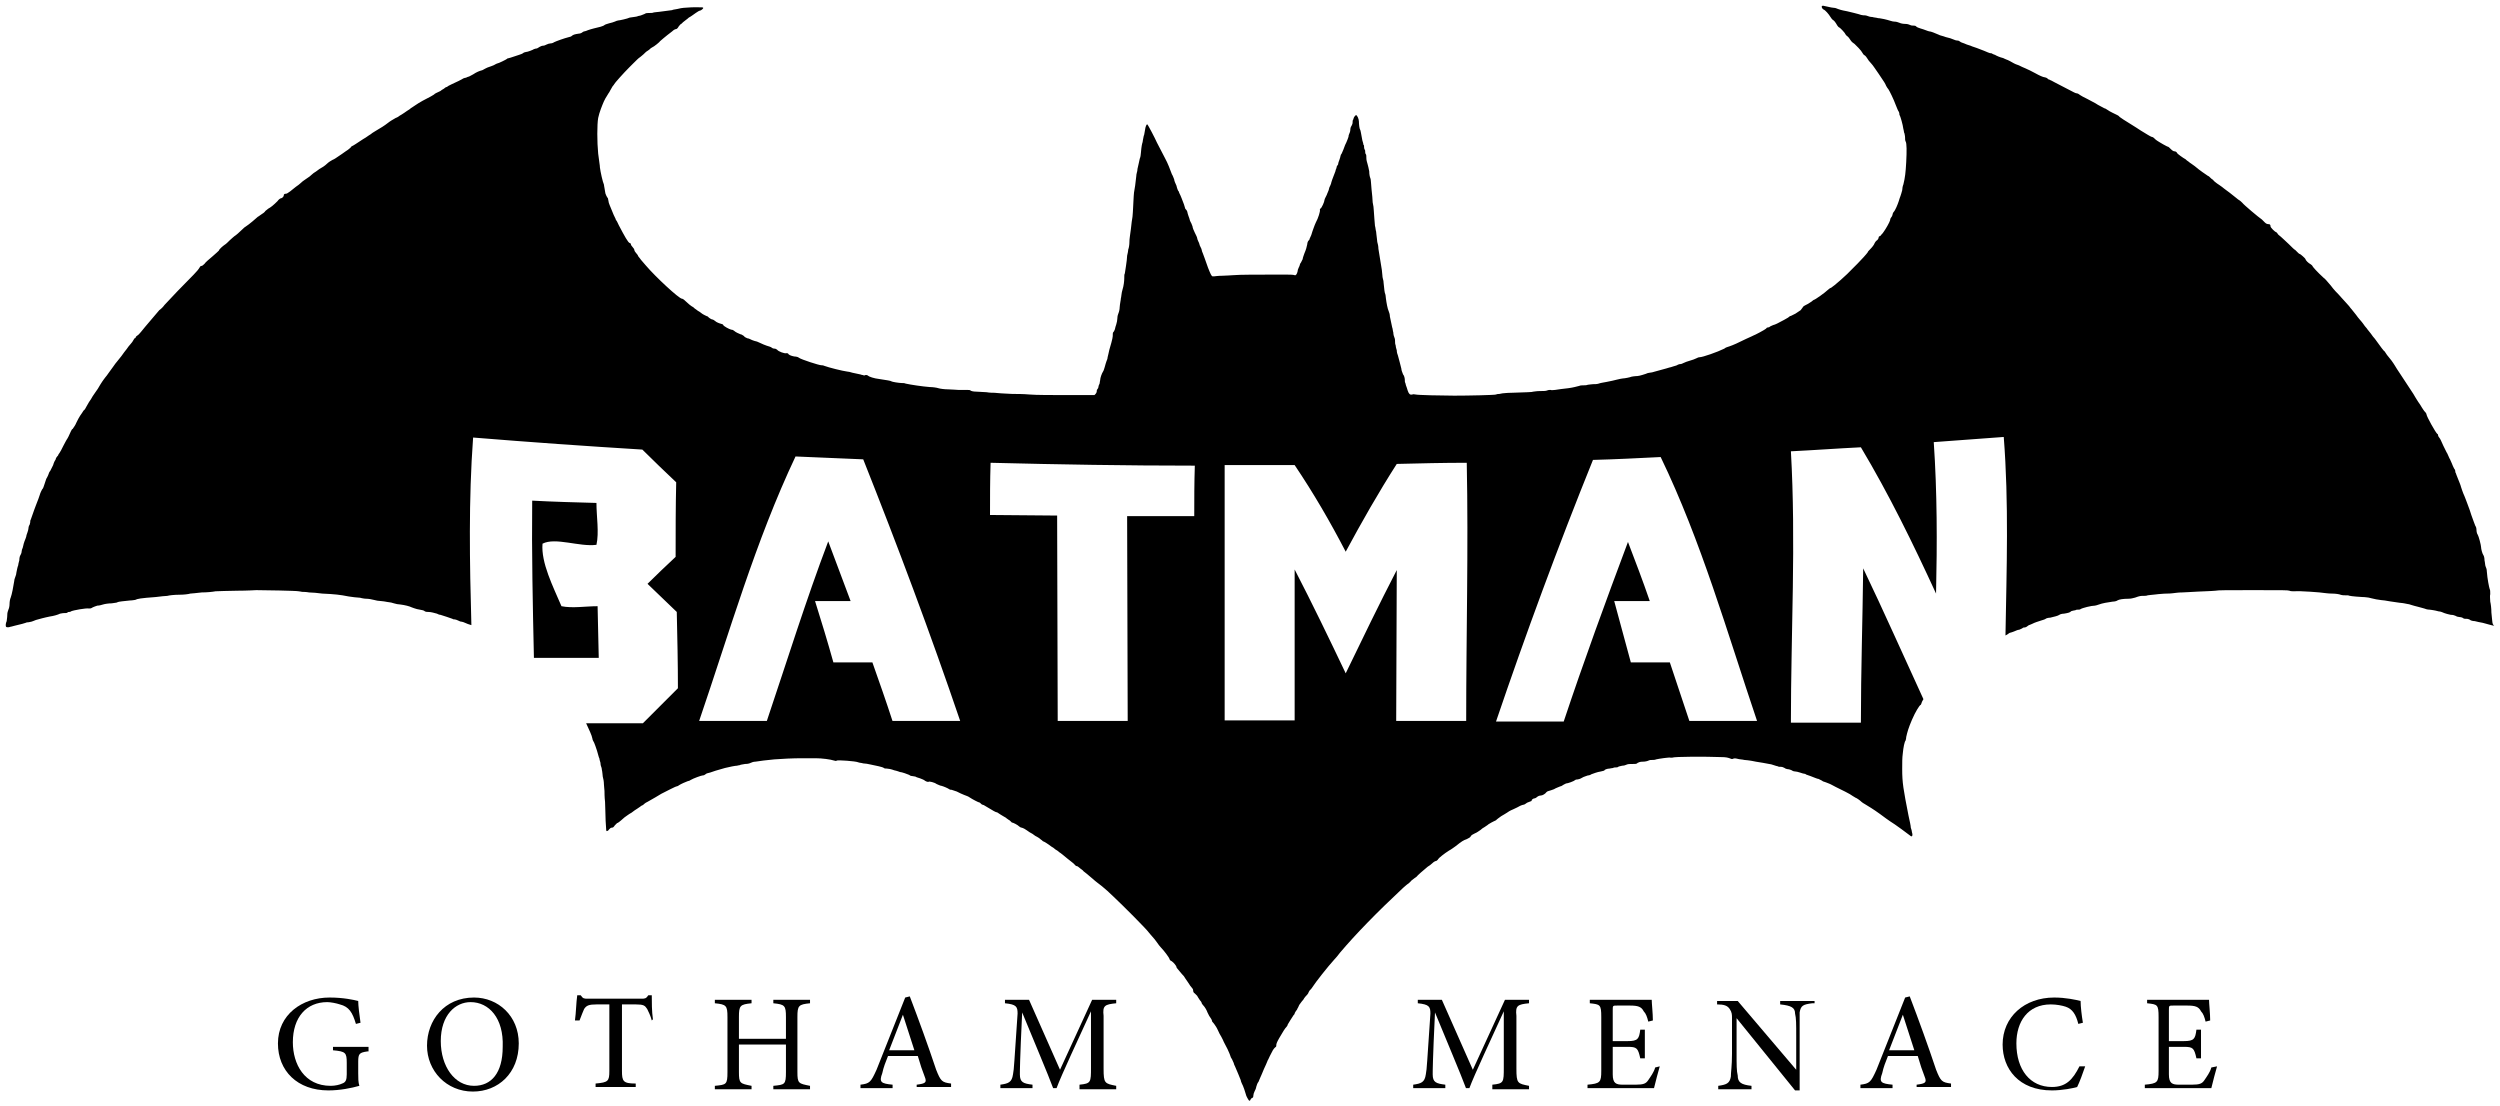 <svg xmlns="http://www.w3.org/2000/svg" xmlns:xlink="http://www.w3.org/1999/xlink" version="1.1" width="435.765" height="192.865" viewBox="-0.865 -0.265 435.765 192.865">
  <!-- Exported by Scratch - http://scratch.mit.edu/ -->
  <g id="ID0.39273888524621725">
    <g id="ID0.8914648843929172">
      <path id="ID0.6708827102556825" d="M 91.9 87 C 91.8 96.1 92 105.3 92.2 114.4 C 96 114.4 99.7 114.4 103.5 114.4 C 103.4 111.4 103.4 108.4 103.3 105.4 C 101.2 105.4 98.922 105.794 97 105.4 C 95.548 101.989 93.415 97.815 93.7 94.5 C 95.94 93.34 100.15 95.097 103.1 94.7 C 103.585 92.534 103.1 89.8 103.1 87.4 C 99.4 87.3 95.6 87.2 91.9 87 Z " stroke-width="1" fill="undefined"/>
      <path id="ID0.750841427128762" d="M 433.4 106.5 C 433.4 105.8 433.3 105 433.2 104.6 C 433.2 104.2 433.1 103.6 433.2 103.3 C 433.2 102.8 433.2 102.6 433.1 102.4 C 433 102.1 432.7 100.7 432.6 99.3 C 432.6 99 432.5 98.7 432.4 98.5 C 432.3 98.3 432.3 97.8 432.2 97.4 C 432.2 97 432.1 96.6 432 96.5 C 431.8 96.2 431.6 95.4 431.6 95.1 C 431.6 94.8 431.2 93.2 431 92.9 C 430.9 92.8 430.8 92.4 430.8 92.1 C 430.8 91.8 430.7 91.5 430.6 91.4 C 430.5 91.2 430.2 90.3 429.9 89.5 C 429.7 88.8 429.6 88.6 429.2 87.5 C 429 87 428.8 86.4 428.7 86.2 C 428.6 86 428.4 85.5 428.3 85.2 C 428.2 84.9 428.1 84.6 428.1 84.6 C 428.1 84.5 428 84.3 427.9 84 C 427.8 83.7 427.6 83.3 427.5 83 C 427.4 82.7 427.2 82.3 427.2 82.2 C 427.1 82.1 427.1 81.9 427.1 81.8 C 427.1 81.7 427 81.5 426.9 81.4 C 426.8 81.2 426.6 80.8 426.5 80.5 C 426.4 80.2 426.2 79.9 426.2 79.8 C 426.1 79.7 426 79.4 425.9 79.2 C 425.8 79 425.7 78.7 425.6 78.6 C 425.3 78 424.7 76.8 424.6 76.5 C 424.5 76.3 424.4 76.1 424.3 76 C 424.2 75.9 424.1 75.7 424.1 75.6 C 424.1 75.5 424.1 75.4 424 75.4 C 423.7 75.2 422.1 72.3 422.1 72 C 422.1 71.9 422 71.7 421.9 71.6 C 421.8 71.5 421.6 71.3 421.5 71.1 C 421.4 71 421.2 70.6 421 70.3 C 420.8 70 420.5 69.6 420.4 69.4 C 420.3 69.2 420 68.8 419.8 68.4 C 418.5 66.4 418.1 65.8 417.5 64.9 C 417.1 64.3 416.7 63.7 416.6 63.5 C 416.5 63.3 416.2 62.9 416 62.6 C 415.8 62.3 415.4 61.9 415.2 61.6 C 415 61.3 414.8 61 414.8 61 C 414.7 61 414.1 60.2 413.1 58.8 C 412.9 58.6 412.6 58.2 412.4 57.9 C 412.2 57.6 411.8 57.2 411.7 57 C 411.5 56.8 411.2 56.4 411 56.1 C 410.8 55.8 410.2 55.2 409.8 54.6 C 409.4 54.1 409 53.6 409 53.6 C 409 53.6 408.8 53.4 408.6 53.1 C 408.4 52.9 408 52.4 407.7 52.1 C 407.4 51.8 407 51.3 406.8 51.1 C 406.6 50.9 405.9 50.2 405.4 49.5 C 404.8 48.8 404.3 48.2 404.2 48.2 C 403 47.1 402.3 46.3 402.2 46.1 C 402.2 46 402 45.9 401.9 45.8 C 401.5 45.6 401 45.1 401 44.9 C 401 44.8 400.1 44 400 44 C 399.9 44 399.8 43.9 399.6 43.7 C 399.4 43.5 399.2 43.3 399.2 43.3 C 399.1 43.3 398.6 42.8 398.1 42.3 C 397.6 41.8 396.9 41.2 396.7 41 C 396.4 40.8 396.1 40.5 396.1 40.4 C 396 40.3 395.9 40.2 395.9 40.2 C 395.7 40.2 394.9 39.4 394.9 39.2 C 394.9 38.9 394.8 38.8 394.5 38.8 C 394.3 38.8 394.1 38.7 393.9 38.5 C 393.8 38.4 393.5 38.1 393.4 38 C 392.8 37.6 390.2 35.4 390 35.1 C 389.9 35 389.6 34.7 389.4 34.6 C 389.2 34.5 388.8 34.1 388.5 33.9 C 388 33.5 387.5 33.1 387.2 32.9 C 387.1 32.8 386.9 32.7 386.8 32.6 C 386.7 32.5 386.3 32.2 386 32 C 385.7 31.8 385.4 31.6 385.3 31.5 C 385.2 31.4 385 31.3 384.9 31.1 C 384.7 31 384.5 30.8 384.4 30.7 C 384.3 30.6 384.1 30.4 384 30.4 C 383.7 30.2 382.5 29.4 381.7 28.7 C 381.3 28.4 381 28.2 381 28.2 C 381 28.2 380.8 28.1 380.6 27.9 C 380.4 27.8 380.2 27.6 380.1 27.5 C 379.7 27.3 378.6 26.5 378.6 26.4 C 378.6 26.3 378.4 26.1 378.1 26.1 C 378 26.1 377.8 26 377.5 25.7 C 377.3 25.5 377.1 25.3 377 25.3 C 376.9 25.3 376.6 25.1 376.2 24.9 C 375.8 24.7 375.4 24.4 375.2 24.3 C 375 24.2 374.8 24 374.7 23.9 C 374.6 23.8 374.4 23.6 374.2 23.6 C 373.9 23.5 373.3 23.1 372.3 22.5 C 372 22.3 371.4 21.9 369.3 20.6 C 368.9 20.3 368.5 20.1 368.5 20 C 368.5 20 368.4 19.9 368.2 19.8 C 367.8 19.6 366.9 19.2 366.5 18.9 C 366.3 18.8 366.1 18.6 365.9 18.6 C 365.8 18.5 365.3 18.3 364.8 18 C 364.4 17.7 363.5 17.3 363 17 C 362.4 16.7 361.8 16.4 361.7 16.3 C 361.6 16.2 361.3 16 361.1 16 C 360.9 16 360.4 15.7 360 15.5 C 359.2 15.1 358.3 14.6 357.3 14.1 C 356.9 13.9 356.6 13.7 356.5 13.7 C 356.4 13.6 356.3 13.6 356.3 13.6 C 356.2 13.6 356.1 13.5 356 13.4 C 355.9 13.3 355.6 13.2 355.5 13.2 C 355.3 13.2 354.6 12.9 353.9 12.5 C 353.2 12.1 352.5 11.8 352.5 11.8 C 352.5 11.8 352.1 11.6 351.6 11.4 C 351.2 11.2 350.8 11 350.7 11 C 350.6 11 349.8 10.6 349.5 10.4 C 349.3 10.3 349.1 10.2 349.1 10.2 C 349.1 10.2 348.8 10.1 348.6 10 C 348.4 9.9 348.2 9.8 348.1 9.8 C 348 9.8 347.8 9.7 347.5 9.6 C 347.3 9.5 347 9.4 346.9 9.3 C 346.8 9.3 346.6 9.2 346.4 9.1 C 346.3 9 346.1 9 346 9 C 345.9 9 345.5 8.8 345 8.6 C 344.5 8.4 344 8.2 343.7 8.1 C 343.5 8 343 7.9 342.6 7.7 C 342.2 7.6 341.7 7.4 341.5 7.3 C 341.2 7.2 340.9 7.1 340.8 7 C 340.7 6.9 340.5 6.8 340.3 6.8 C 340.1 6.8 339.8 6.7 339.6 6.6 C 339.4 6.5 338.8 6.3 338.3 6.2 C 337.8 6 337.2 5.9 337.1 5.8 C 336.4 5.5 335.7 5.2 335.4 5.2 C 335.3 5.2 335.1 5.1 334.8 5 C 334.6 4.9 334.2 4.8 333.9 4.7 C 333.6 4.6 333.3 4.5 333.2 4.4 C 333 4.2 332.9 4.2 332.7 4.2 C 332.5 4.2 332.3 4.2 332.1 4.1 C 331.9 4 331.6 3.9 331.2 3.9 C 330.8 3.9 330.4 3.8 330.2 3.7 C 330 3.6 329.6 3.5 329.3 3.5 C 329 3.5 328.5 3.3 328.1 3.2 C 327.7 3.1 327.3 3 327.2 3 C 327.1 3 326.8 2.9 326.5 2.9 C 326.2 2.8 325.8 2.8 325.5 2.7 C 325.2 2.7 324.8 2.6 324.6 2.5 C 324.4 2.4 324 2.4 323.9 2.4 C 323.7 2.4 323.4 2.3 323.1 2.2 C 322.7 2.1 322 1.9 321.1 1.7 C 320 1.5 319.8 1.4 319.5 1.3 C 319.3 1.2 319 1.1 318.8 1.1 C 318.6 1.1 318.1 1 317.7 0.9 C 316.9 0.7 316.8 0.7 316.7 0.8 C 316.6 1 316.8 1.3 317 1.4 C 317.3 1.5 317.9 2.2 318.2 2.7 C 318.3 2.9 318.5 3.1 318.6 3.2 C 318.8 3.3 319 3.5 319.4 4.2 C 319.5 4.3 319.6 4.5 319.7 4.5 C 319.8 4.5 320.7 5.4 320.8 5.7 C 320.9 5.8 321 6 321.2 6.1 C 321.3 6.2 321.5 6.4 321.6 6.6 C 321.7 6.8 321.9 7 322 7.1 C 322.1 7.2 322.3 7.3 322.4 7.4 C 322.5 7.5 322.8 7.8 323.1 8.1 C 323.4 8.4 323.7 8.8 323.8 9 C 323.9 9.2 324.1 9.4 324.2 9.4 C 324.3 9.5 324.5 9.7 324.6 9.9 C 324.7 10.1 325 10.5 325.3 10.8 C 325.6 11.1 326.1 11.9 326.6 12.6 C 327.6 14.1 327.7 14.2 327.9 14.7 C 328 14.9 328.2 15.2 328.3 15.3 C 328.5 15.6 329.2 17 329.6 18.1 C 329.8 18.6 330 19.1 330.1 19.2 C 330.1 19.2 330.2 19.4 330.2 19.5 C 330.2 19.6 330.2 19.8 330.3 19.9 C 330.4 20.1 330.8 21.4 330.9 22.2 C 331 22.5 331 22.9 331.1 23 C 331.1 23.1 331.2 23.4 331.2 23.7 C 331.2 24 331.2 24.2 331.3 24.4 C 331.5 24.7 331.5 26.1 331.4 28 C 331.3 29.8 331.2 30.7 330.9 31.9 C 330.8 32.1 330.7 32.6 330.7 32.9 C 330.6 33.2 330.5 33.7 330.4 33.9 C 330.3 34.1 330.2 34.5 330.1 34.8 C 329.9 35.4 329.5 36.4 329.2 36.7 C 329.1 36.8 329 37.1 329 37.2 C 329 37.3 328.9 37.5 328.8 37.6 C 328.7 37.7 328.6 37.9 328.6 38.1 C 328.5 38.5 327.8 39.7 327.5 40.1 C 327.4 40.3 327.2 40.5 327.1 40.6 C 327 40.7 326.9 40.9 326.8 40.9 C 326.7 40.9 326.6 41 326.6 41.1 C 326.6 41.3 326.4 41.6 326.2 41.7 C 326.1 41.8 326 41.9 325.9 42.1 C 325.8 42.4 325.5 42.8 325 43.3 C 324.9 43.4 324.7 43.6 324.7 43.7 C 324.5 44 323.6 45 322.9 45.7 C 322.6 46 322.2 46.4 322.1 46.5 C 321 47.7 318.8 49.6 318.3 49.9 C 318.2 49.9 317.9 50.1 317.7 50.3 C 317.3 50.7 315.5 52 315.3 52 C 315.3 52 315.1 52.1 314.9 52.3 C 314.5 52.6 314.1 52.8 313.7 53 C 313.5 53.1 313.4 53.2 313.3 53.4 C 313.2 53.5 313.1 53.7 313 53.8 C 312.9 53.9 312.5 54.1 312.1 54.4 C 311.7 54.6 311.3 54.8 311.3 54.8 C 311.2 54.8 311 54.9 310.8 55.1 C 310.6 55.2 310.3 55.4 310.1 55.5 C 309 56.1 308.6 56.3 308.2 56.4 C 308 56.5 307.7 56.6 307.6 56.7 C 307.5 56.8 307.4 56.8 307.3 56.8 C 307.2 56.8 307 56.9 307 57 C 306.8 57.2 304.9 58.2 304.8 58.2 C 304.8 58.2 304.2 58.5 303.5 58.8 C 302.1 59.5 301.2 59.9 300.6 60.1 C 300.3 60.2 299.9 60.3 299.7 60.5 C 298.5 61.1 295.9 62 295.4 62 C 295.2 62 295 62.1 294.8 62.2 C 294.6 62.3 294.1 62.5 293.7 62.6 C 293.3 62.7 292.8 62.9 292.6 63 C 292.4 63.1 292.2 63.2 292 63.2 C 291.8 63.2 291.7 63.3 291.6 63.3 C 291.5 63.4 291.2 63.5 290.8 63.6 C 290.5 63.7 290.2 63.8 290.1 63.8 C 290.1 63.8 289.5 64 287.6 64.5 C 287.3 64.6 286.9 64.7 286.7 64.7 C 286.5 64.7 286.2 64.8 286 64.9 C 285.1 65.2 284.7 65.3 284.2 65.3 C 283.9 65.3 283.6 65.4 283.5 65.4 C 283.3 65.5 282.3 65.7 282 65.7 C 281.9 65.7 281.4 65.8 281 65.9 C 280.6 66 279.8 66.2 279.2 66.3 C 278.7 66.4 278 66.5 277.8 66.6 C 277.5 66.7 277.1 66.7 276.8 66.7 C 276.5 66.7 276.1 66.8 275.9 66.8 C 275.7 66.9 275.3 66.9 275.1 66.9 C 274.9 66.9 274.6 66.9 274.4 67 C 274 67.1 273.3 67.3 272.5 67.4 C 271.6 67.5 270.8 67.6 270.2 67.7 C 269.9 67.7 269.6 67.8 269.4 67.7 C 269.3 67.7 269 67.7 268.8 67.8 C 268.6 67.9 268 67.9 267.5 67.9 C 267 67.9 266.5 68 266.4 68 C 266.2 68.1 265.3 68.1 262.6 68.2 C 261.8 68.2 261.1 68.3 261 68.3 C 260.9 68.3 260.6 68.4 260.5 68.4 C 260.4 68.4 260.1 68.4 259.9 68.5 C 259.7 68.6 255.1 68.7 252.6 68.7 C 250.5 68.7 246.2 68.6 245.9 68.5 C 245.7 68.5 245.5 68.4 245.3 68.5 C 244.9 68.6 244.7 68.4 244.5 67.8 C 244.4 67.5 244.3 67.1 244.2 66.9 C 244.2 66.8 244.1 66.6 244.1 66.5 C 244 66.4 244 66.1 244 65.9 C 244 65.7 243.9 65.2 243.7 65 C 243.6 64.7 243.4 64.3 243.4 64 C 243.3 63.5 243 62.5 242.8 61.7 C 242.7 61.5 242.6 61.1 242.6 60.8 C 242.5 60.5 242.4 60.1 242.4 59.9 C 242.3 59.7 242.3 59.4 242.3 59.2 C 242.3 59.1 242.3 58.8 242.2 58.6 C 242.1 58.4 242 58 242 57.7 C 241.9 57.4 241.9 57 241.8 56.8 C 241.6 55.9 241.5 55.4 241.4 54.9 C 241.4 54.6 241.3 54.2 241.2 54 C 241 53.6 240.8 52.5 240.7 51.7 C 240.7 51.4 240.6 51 240.6 51 C 240.5 50.9 240.4 50.1 240.3 49 C 240.3 48.7 240.2 48.4 240.2 48.4 C 240.2 48.3 240.1 48.1 240.1 47.8 C 240.1 47.5 240 47.1 240 46.8 C 239.7 45 239.5 43.7 239.4 43.1 C 239.4 42.7 239.3 42.2 239.2 41.9 C 239.2 41.6 239.1 41.2 239.1 41 C 239.1 40.8 239 40.4 239 40.1 C 238.9 39.8 238.9 39.4 238.8 39.1 C 238.8 38.8 238.7 38.2 238.7 37.9 C 238.7 37.5 238.6 36.9 238.6 36.5 C 238.6 36.1 238.5 35.4 238.4 35 C 238.4 34.6 238.3 33.6 238.2 32.7 C 238.1 31.7 238.1 31 238 30.8 C 237.9 30.6 237.8 30.1 237.8 29.6 C 237.7 29.1 237.6 28.6 237.5 28.3 C 237.4 28 237.3 27.6 237.3 27.3 C 237.3 27 237.3 26.7 237.2 26.6 C 237.1 26.5 237.1 26.3 237.1 26.2 C 237.1 26.1 237.1 25.9 237 25.8 C 236.9 25.6 236.9 25.4 236.9 25.3 C 236.9 25.2 236.9 25 236.8 25 C 236.8 24.9 236.7 24.5 236.6 24.2 C 236.4 23.2 236.3 22.4 236.2 22.3 C 236.1 22.2 236 21.4 236 20.9 C 236 20.5 235.7 19.8 235.5 19.8 C 235.4 19.8 235.1 20.2 235.1 20.3 C 235.1 20.4 235 20.5 235 20.6 C 234.9 20.7 234.9 20.9 234.9 21.1 C 234.9 21.3 234.8 21.5 234.7 21.7 C 234.6 21.8 234.5 22.1 234.5 22.4 C 234.5 22.6 234.4 22.9 234.3 23.1 C 234.2 23.3 234.2 23.4 234.2 23.5 C 234.2 23.6 234.1 23.8 234 24.1 C 233.9 24.4 233.7 24.8 233.6 25 C 233.5 25.2 233.4 25.6 233.3 25.8 C 233.2 26 233.1 26.3 233 26.5 C 232.9 26.6 232.8 26.8 232.8 26.9 C 232.8 27 232.7 27.3 232.6 27.6 C 232.5 27.9 232.4 28.1 232.4 28.2 C 232.4 28.3 232.4 28.4 232.3 28.5 C 232.2 28.6 232.1 28.8 232.1 29 C 232 29.2 231.9 29.5 231.9 29.6 C 231.8 29.9 231.3 31.1 231.2 31.5 C 231.2 31.6 231.1 31.9 231 32.1 C 230.9 32.3 230.8 32.5 230.8 32.6 C 230.8 32.7 230.7 33 230.6 33.2 C 230.5 33.4 230.4 33.7 230.4 33.7 C 230.4 33.7 230.3 33.9 230.2 34.1 C 230.1 34.3 230 34.5 230 34.6 C 230 34.9 229.5 36 229.3 36.1 C 229.2 36.1 229.2 36.2 229.2 36.3 C 229.3 36.5 228.9 37.8 228.5 38.5 C 228.4 38.7 228.2 39.2 228.1 39.5 C 228 39.8 227.8 40.3 227.7 40.7 C 227.6 41 227.4 41.3 227.4 41.4 C 227.4 41.5 227.3 41.6 227.2 41.7 C 227.1 41.8 227 42.1 227 42.3 C 226.9 42.8 226.8 43.2 226.5 43.9 C 226.4 44.2 226.2 44.7 226.2 44.9 C 226.1 45.1 226 45.3 225.9 45.5 C 225.8 45.6 225.7 45.8 225.7 45.9 C 225.7 46 225.6 46.2 225.5 46.4 C 225.4 46.6 225.3 46.9 225.3 47.1 C 225.2 47.5 225 47.8 224.8 47.7 C 224.6 47.6 223.7 47.6 223.3 47.6 C 223.2 47.6 222.4 47.6 221.7 47.6 C 218.4 47.6 215.2 47.6 214.1 47.7 C 213.8 47.7 212.9 47.8 212.2 47.8 C 211.5 47.8 210.8 47.9 210.8 47.9 C 210.8 47.9 210.6 47.9 210.5 47.9 C 210.3 47.9 210.1 47.4 209.7 46.4 C 209.2 45 209 44.4 208.8 43.9 C 208.7 43.7 208.6 43.4 208.6 43.3 C 208.6 43.2 208.5 43 208.4 42.8 C 208.3 42.6 208.2 42.4 208.2 42.3 C 208.2 42.2 208.1 42 208 41.8 C 207.9 41.6 207.8 41.3 207.8 41.2 C 207.8 41.1 207.6 40.7 207.4 40.3 C 207.2 39.9 207 39.4 207 39.2 C 206.9 39 206.8 38.6 206.7 38.5 C 206.6 38.3 206.5 38.1 206.5 38 C 206.5 37.9 206.4 37.7 206.3 37.4 C 206.2 37.1 206.1 36.8 206.1 36.7 C 206.1 36.6 206 36.4 205.9 36.3 C 205.8 36.2 205.7 36.1 205.7 36 C 205.7 35.9 205.4 35 205.1 34.3 C 205 34 204.8 33.6 204.7 33.4 C 204.6 33.2 204.6 33 204.5 33 C 204.5 33 204.3 32.6 204.2 32.1 C 204 31.7 203.8 31.2 203.8 31 C 203.7 30.8 203.6 30.4 203.4 30.1 C 203.1 29.3 202.7 28.2 202.2 27.3 C 201.9 26.7 200.9 24.8 200.8 24.6 C 200.5 23.9 199.2 21.4 199.1 21.4 C 199 21.4 198.8 21.7 198.7 22.5 C 198.6 22.9 198.6 23.3 198.5 23.4 C 198.5 23.5 198.4 23.8 198.4 23.9 C 198.4 24 198.3 24.3 198.3 24.5 C 198.2 24.8 198.1 25.2 198 26.4 C 198 26.7 197.9 27.2 197.8 27.4 C 197.7 27.8 197.6 28.4 197.4 29.2 C 197.4 29.5 197.3 29.8 197.3 29.8 C 197.3 29.9 197.2 30.1 197.2 30.4 C 197.1 31.4 196.9 32.9 196.8 33.3 C 196.8 33.5 196.7 34.2 196.7 34.8 C 196.7 35.4 196.6 36.2 196.6 36.7 C 196.6 37.1 196.5 37.9 196.4 38.4 C 196.3 39.3 196.2 40.2 196.1 40.8 C 196.1 40.9 196 41.4 196 41.9 C 196 42.4 195.9 43 195.8 43.2 C 195.8 43.4 195.7 43.9 195.6 44.3 C 195.6 44.6 195.5 45.5 195.4 46.1 C 195.3 46.7 195.2 47.4 195.2 47.4 C 195.1 47.5 195.1 47.9 195.1 48.3 C 195.1 48.7 195 49.6 194.8 50.2 C 194.6 50.8 194.6 51.5 194.5 51.8 C 194.5 52.1 194.4 52.3 194.4 52.5 C 194.4 52.6 194.3 53 194.3 53.3 C 194.3 53.6 194.2 54.1 194.1 54.3 C 194 54.5 193.9 54.9 193.9 55.2 C 193.9 55.5 193.8 56 193.7 56.3 C 193.6 56.6 193.5 56.9 193.5 57 C 193.5 57.1 193.4 57.3 193.3 57.5 C 193.1 57.7 193.1 57.8 193.1 58.1 C 193.1 58.4 193.1 58.7 192.5 60.7 C 192.4 61.3 192.2 61.9 192.2 62 C 192.2 62.2 192.1 62.5 192 62.7 C 191.9 62.9 191.8 63.4 191.7 63.7 C 191.6 64 191.5 64.4 191.4 64.5 C 191.2 64.8 190.9 65.6 190.9 66 C 190.9 66.1 190.8 66.4 190.8 66.6 C 190.7 66.8 190.6 67 190.6 67.2 C 190.6 67.3 190.5 67.5 190.4 67.6 C 190.3 67.7 190.3 67.9 190.3 68 C 190.3 68.1 190.2 68.3 190.1 68.4 L 189.9 68.6 L 185.2 68.6 C 182.6 68.6 179.7 68.6 178.6 68.5 C 177.5 68.4 176.2 68.4 175.6 68.4 C 175 68.4 174.2 68.3 173.7 68.3 C 173.3 68.3 172.8 68.2 172.5 68.2 C 172.3 68.2 171.6 68.2 171.1 68.1 C 170.6 68.1 169.8 68 169.3 68 C 168.8 68 168.4 67.9 168.3 67.8 C 168.2 67.7 168 67.7 167.5 67.7 C 167.2 67.7 166.6 67.7 166.2 67.7 C 165.8 67.7 165 67.6 164.4 67.6 C 163.8 67.6 163 67.5 162.7 67.4 C 162.4 67.3 161.7 67.2 161.2 67.2 C 159.9 67.1 157.9 66.8 157 66.6 C 156.8 66.5 156.5 66.5 156.3 66.5 C 155.9 66.5 154.6 66.3 154.5 66.2 C 154.4 66.1 153.7 66 152.4 65.8 C 151.5 65.7 150.6 65.4 150.4 65.2 C 150.3 65.1 150.2 65.1 150 65.1 C 149.9 65.2 149.7 65.2 149.5 65.1 C 149.3 65.1 149.2 65 149.1 65 C 148.6 64.9 148.1 64.8 147.7 64.7 C 147.4 64.6 147 64.5 146.8 64.5 C 146 64.4 143.6 63.8 142.8 63.5 C 142.6 63.4 142.4 63.4 142.3 63.4 C 141.9 63.4 138.8 62.4 138.4 62.1 C 138.3 62 138 61.9 137.9 61.9 C 137.5 61.9 136.8 61.7 136.6 61.5 C 136.5 61.3 136.4 61.3 136.2 61.3 C 135.9 61.4 134.8 61 134.6 60.7 C 134.5 60.6 134.3 60.5 134.1 60.5 C 133.9 60.5 133.7 60.4 133.6 60.3 C 133.5 60.2 133.1 60.1 132.8 60 C 132.5 59.9 132 59.7 131.6 59.5 C 131.2 59.3 130.9 59.2 130.8 59.2 C 130.7 59.2 130.5 59.1 130.2 59 C 130 58.9 129.6 58.7 129.4 58.7 C 129.2 58.6 128.9 58.5 128.8 58.3 C 128.6 58.2 128.4 58 128.2 58 C 127.9 57.9 127.3 57.6 127.1 57.4 C 127 57.3 126.8 57.2 126.6 57.2 C 126.2 57.1 125.3 56.6 125.2 56.4 C 125.2 56.3 125 56.2 124.9 56.2 C 124.5 56.1 124 55.9 123.8 55.7 C 123.7 55.6 123.4 55.4 123.2 55.4 C 123 55.3 122.8 55.2 122.7 55.1 C 122.6 55 122.5 54.9 122.5 54.9 C 122.4 54.9 121.6 54.5 121.5 54.4 C 121.4 54.3 121.2 54.2 121.1 54.1 C 120.9 54 120.6 53.8 120.5 53.7 C 120.3 53.6 120.1 53.4 120 53.3 C 119.6 53.1 119 52.6 118.6 52.2 C 118.3 51.9 118.1 51.8 118 51.8 C 117.5 51.8 113.4 48 111.7 46 C 111.3 45.5 110.8 45 110.7 44.8 C 110.5 44.6 110.3 44.3 110.3 44.2 C 110.2 44.1 110 43.8 109.9 43.7 C 109.8 43.6 109.7 43.4 109.7 43.3 C 109.7 43.2 109.6 43 109.4 42.8 C 109.2 42.6 109.1 42.4 109.1 42.3 C 109.1 42.2 109 42.1 108.9 42.1 C 108.6 42 108 40.9 107 39 C 106.8 38.6 106.6 38.1 106.5 38.1 C 106.5 38 106.4 37.8 106.3 37.6 C 106.2 37.4 106 37 105.9 36.7 C 105.5 35.7 105.2 35.1 105.2 34.8 C 105.2 34.7 105.1 34.4 105.1 34.3 C 105 34.2 104.9 34 104.8 33.8 C 104.7 33.6 104.6 33.3 104.6 33.1 C 104.6 32.9 104.5 32.7 104.5 32.5 C 104.5 32.4 104.4 32.1 104.4 31.9 C 104.2 31.5 103.8 29.7 103.7 28.9 C 103.7 28.5 103.6 28.2 103.6 28 C 103.6 27.9 103.5 27.2 103.4 26.5 C 103.2 24.5 103.2 21.4 103.4 20.3 C 103.6 19.3 104.1 18.1 104.4 17.4 C 104.6 17 104.8 16.6 104.9 16.5 C 105 16.4 105.1 16.1 105.2 16 C 105.3 15.9 105.4 15.7 105.5 15.5 C 105.6 15.3 105.8 15 105.9 14.8 C 106.1 14.6 106.2 14.4 106.2 14.4 C 106.2 14.3 107.8 12.5 108.8 11.5 C 109.1 11.2 109.4 10.9 109.5 10.8 C 110 10.3 110.5 9.8 110.7 9.7 C 110.8 9.6 111.1 9.4 111.3 9.2 C 111.5 9 111.8 8.7 112 8.6 C 112.2 8.5 112.4 8.3 112.4 8.3 C 112.5 8.2 112.6 8.1 112.8 8 C 113.1 7.9 114.2 7 114.2 6.9 C 114.2 6.9 115.1 6.1 116.3 5.2 C 116.5 5 116.8 4.8 117 4.8 C 117.1 4.8 117.3 4.6 117.4 4.4 C 117.5 4.2 117.7 4.1 117.7 4 C 117.8 4 118 3.8 118.2 3.6 C 118.4 3.4 118.9 3.1 119.2 2.8 C 119.6 2.6 120.1 2.2 120.4 2 C 120.7 1.8 121 1.6 121.1 1.6 C 121.3 1.6 121.8 1.2 121.7 1.1 C 121.7 1 121.5 1 120.2 1 C 119.4 1 118.6 1.1 118.3 1.1 C 118.1 1.1 117.6 1.2 117.2 1.3 C 116.8 1.4 116.4 1.4 116.3 1.5 C 116.2 1.5 114.9 1.7 114 1.8 C 113.7 1.8 113.3 1.9 113.1 1.9 C 112.9 2 112.6 2 112.3 2 C 112 2 111.8 2 111.6 2.1 C 111.5 2.2 111.1 2.3 110.9 2.4 C 110.7 2.5 110.3 2.5 110.2 2.6 C 110.1 2.6 109.8 2.7 109.6 2.7 C 109.4 2.7 109.1 2.8 108.9 2.8 C 108.5 3 107.1 3.3 106.9 3.3 C 106.8 3.3 106.5 3.4 106.3 3.5 C 106.1 3.6 105.7 3.7 105.3 3.8 C 105 3.9 104.6 4 104.5 4.1 C 104.3 4.3 103.5 4.5 102.6 4.7 C 102.3 4.8 101.8 4.9 101.6 5 C 101.4 5.1 101.1 5.2 101 5.2 C 100.9 5.2 100.7 5.3 100.6 5.4 C 100.5 5.5 100.2 5.6 100 5.6 C 99.3 5.7 99 5.8 98.8 6 C 98.7 6.1 98.4 6.2 98.3 6.2 C 97.5 6.4 96.1 6.9 95.7 7.1 C 95.6 7.2 95.3 7.3 95.1 7.3 C 94.9 7.3 94.6 7.4 94.4 7.5 C 94.2 7.6 94 7.7 93.8 7.7 C 93.6 7.7 93.4 7.8 93.2 7.9 C 93 8 92.8 8.2 92.6 8.2 C 92.4 8.2 92.3 8.3 92.2 8.3 C 92.1 8.4 91.1 8.8 90.8 8.8 C 90.7 8.8 90.4 8.9 90.3 9 C 90.2 9.1 89.9 9.2 89.6 9.3 C 88.1 9.8 87.8 9.9 87.7 9.9 C 87.6 9.9 87.6 9.9 87.5 10 C 87.4 10.1 86 10.8 85.8 10.8 C 85.8 10.8 85.5 10.9 85.2 11.1 C 84.9 11.2 84.5 11.4 84.4 11.4 C 84.3 11.4 83.9 11.6 83.7 11.7 C 83.5 11.8 83.2 12 83.1 12 C 82.7 12.1 82.2 12.3 81.6 12.7 C 81.2 12.9 80.9 13.1 80.8 13.1 C 80.7 13.1 80.6 13.2 80.5 13.2 C 80.4 13.3 80.3 13.3 80.2 13.3 C 80.1 13.3 80 13.4 79.9 13.4 C 79.8 13.5 78.4 14.2 77.9 14.4 C 77.7 14.5 77.5 14.6 77.3 14.7 C 77.2 14.8 77 14.9 77 14.9 C 76.9 14.9 76.7 15 76.5 15.2 C 76.3 15.3 76 15.5 75.9 15.6 C 75.2 15.9 74.9 16.1 74.9 16.1 C 74.9 16.2 73.8 16.8 72.8 17.3 C 72.4 17.5 71.8 17.9 71.5 18.1 C 71.2 18.3 70.9 18.5 70.9 18.5 C 70.9 18.5 70.7 18.6 70.5 18.8 C 70.3 18.9 69.9 19.2 69.6 19.4 C 69.3 19.6 69 19.8 68.8 19.9 C 68.7 20 68.4 20.2 68.1 20.3 C 67.6 20.6 67.2 20.8 66.7 21.2 C 66.2 21.6 65.4 22.1 64.7 22.5 C 64.4 22.7 64 22.9 63.8 23.1 C 63.6 23.2 63.2 23.5 62.9 23.7 C 62.6 23.9 62.2 24.1 62.1 24.2 C 61.5 24.6 60.6 25.2 60.5 25.2 C 60.4 25.2 60.4 25.3 60.3 25.4 C 60.2 25.5 59.9 25.8 59.4 26.1 C 59 26.4 58.4 26.8 58.1 27 C 57.8 27.2 57.4 27.5 57.1 27.6 C 56.9 27.7 56.4 28 56.1 28.3 C 55.8 28.6 55.2 29 54.8 29.2 C 54.4 29.5 54 29.8 53.8 29.9 C 53.7 30 53.3 30.3 53.1 30.5 C 52.1 31.2 51.9 31.3 51.6 31.6 C 51.4 31.8 51 32.1 50.7 32.3 C 50.4 32.5 50 32.9 49.7 33.1 C 49.3 33.4 49.1 33.5 49 33.5 C 48.7 33.5 48.6 33.6 48.6 33.8 C 48.6 34 48.3 34.3 48.1 34.3 C 48 34.3 47.7 34.5 47.5 34.8 C 46.8 35.5 46.3 35.9 45.9 36.1 C 45.8 36.2 45.5 36.4 45.4 36.5 C 45.3 36.7 44.9 37 44.7 37.1 C 44.5 37.2 44.2 37.5 44.1 37.5 C 43.9 37.7 42.5 38.9 42 39.2 C 41.8 39.3 41.6 39.5 41.5 39.6 C 40.9 40.2 40.2 40.8 40 40.9 C 39.9 41 39.5 41.3 39.2 41.6 C 38.9 41.9 38.5 42.3 38.3 42.4 C 38 42.6 37.3 43.2 37.3 43.4 C 37.3 43.4 36.8 43.9 36.2 44.4 C 35.6 44.9 34.9 45.5 34.8 45.7 C 34.6 45.9 34.4 46.1 34.2 46.1 C 34.1 46.1 34 46.2 33.9 46.4 C 33.8 46.6 33.4 47.1 32.9 47.6 C 31.2 49.3 28.8 51.8 27.8 52.9 C 27.6 53.2 27.2 53.6 26.9 53.8 C 26.5 54.3 24.4 56.7 23.7 57.6 C 23.5 57.8 23.3 58.1 23.1 58.2 C 23 58.3 22.8 58.4 22.8 58.5 C 22.8 58.6 22.7 58.7 22.6 58.7 C 22.6 58.7 22.5 58.8 22.4 59 C 22.3 59.2 22.1 59.5 21.9 59.7 C 21.7 59.9 21.4 60.3 21.2 60.6 C 21 60.8 20.6 61.4 20.3 61.8 C 20 62.2 19.6 62.7 19.5 62.8 C 19.4 62.9 19.1 63.3 18.9 63.6 C 18.7 63.9 18.3 64.4 18.1 64.7 C 17.9 65 17.6 65.4 17.5 65.5 C 17.4 65.6 17.3 65.8 17.2 65.9 C 17.1 66 16.8 66.5 16.6 66.8 C 16.4 67.2 16 67.8 15.7 68.2 C 15.4 68.6 15.1 69.1 15 69.3 C 14.7 69.7 14.6 69.9 14.2 70.6 C 14.1 70.8 13.9 71.2 13.7 71.3 C 13.6 71.5 13.3 71.9 13.1 72.2 C 12.9 72.5 12.7 72.9 12.6 73.1 C 12.5 73.3 12.4 73.5 12.4 73.5 C 12.4 73.6 11.9 74.4 11.8 74.5 C 11.7 74.5 11.6 74.7 11.5 74.9 C 11.2 75.6 10.9 76.2 10.8 76.3 C 10.8 76.3 10.5 76.8 10.2 77.4 C 9.9 78 9.6 78.6 9.5 78.7 C 9.4 78.8 9.3 79 9.3 79 C 9.3 79.1 9.2 79.2 9.1 79.3 C 9 79.4 8.9 79.6 8.9 79.6 C 8.9 79.7 8.8 79.8 8.8 79.9 C 8.7 80 8.5 80.4 8.4 80.8 C 8.2 81.2 8 81.6 7.9 81.8 C 7.8 81.9 7.7 82.1 7.7 82.1 C 7.7 82.2 7.4 82.9 7.2 83.2 C 7.2 83.3 7 83.7 6.9 84.1 C 6.8 84.5 6.6 84.9 6.6 84.9 C 6.5 84.9 6.1 85.8 6.1 85.9 C 6.1 86 5.6 87.3 5.4 87.8 C 5.3 88 5.2 88.4 5.1 88.6 C 5 88.9 4.8 89.4 4.5 90.3 C 4.4 90.4 4.4 90.7 4.4 90.8 C 4.4 90.9 4.3 91.1 4.3 91.2 C 4.2 91.3 4.1 91.6 4.1 91.8 C 4.1 92 4 92.3 3.9 92.6 C 3.8 92.8 3.7 93.2 3.7 93.3 C 3.7 93.4 3.5 93.8 3.4 94.1 C 3.3 94.4 3.2 94.7 3.2 94.8 C 3.2 94.9 3.1 95.1 3.1 95.2 C 3 95.4 2.9 95.7 2.9 95.9 C 2.9 96.1 2.8 96.3 2.7 96.5 C 2.6 96.6 2.5 97 2.5 97.4 C 2.4 97.8 2.3 98.1 2.3 98.3 C 2.2 98.5 2.1 99 2 99.5 C 2 99.7 1.9 100.1 1.8 100.3 C 1.7 100.5 1.6 100.9 1.6 101.1 C 1.5 101.8 1.2 103.4 1 103.9 C 0.9 104.1 0.8 104.6 0.8 105 C 0.8 105.4 0.7 105.8 0.6 106 C 0.5 106.3 0.4 106.5 0.4 107 C 0.4 107.4 0.3 107.8 0.3 108 C 0.1 108.4 0.1 108.9 0.2 109 C 0.3 109.1 0.7 109.1 0.9 109 C 1 109 1.3 108.9 1.7 108.8 C 3 108.5 3.3 108.4 3.6 108.3 C 3.8 108.2 4 108.2 4.1 108.2 C 4.2 108.2 4.5 108.1 4.6 108.1 C 4.7 108.1 5.1 107.9 5.4 107.8 C 5.7 107.7 6.2 107.6 6.5 107.5 C 6.8 107.4 7.4 107.3 7.8 107.2 C 8.5 107.1 9.2 106.9 9.6 106.7 C 9.7 106.7 10 106.6 10.3 106.6 C 10.6 106.6 10.8 106.6 10.9 106.5 C 11 106.4 11.1 106.4 11.2 106.4 C 11.3 106.4 11.4 106.4 11.5 106.3 C 11.9 106.1 14.2 105.7 14.6 105.8 C 14.9 105.8 15 105.8 15.3 105.6 C 15.5 105.5 15.8 105.4 16.1 105.3 C 16.4 105.3 16.8 105.2 17.1 105.1 C 17.4 105 18.1 104.9 18.6 104.9 C 19.1 104.8 19.6 104.8 19.6 104.7 C 19.8 104.6 20.8 104.5 21.8 104.4 C 22.2 104.4 22.6 104.3 22.7 104.3 C 23.1 104.1 23.6 104 26.3 103.8 C 27.1 103.7 28 103.6 28.3 103.6 C 28.6 103.5 29.6 103.4 30.4 103.4 C 31.2 103.4 32 103.3 32.3 103.2 C 32.5 103.2 33.4 103.1 34.3 103 C 35.2 103 36.2 102.9 36.7 102.8 C 37.1 102.8 38.9 102.7 40.5 102.7 C 42.2 102.7 43.7 102.6 43.8 102.6 C 44.9 102.6 50.9 102.7 51.2 102.8 C 51.4 102.8 51.7 102.9 51.8 102.9 C 51.9 102.9 52.5 102.9 53 103 C 53.5 103 54.6 103.1 55.3 103.2 C 57.5 103.3 58.4 103.4 59.9 103.7 C 60.6 103.8 61.3 103.9 61.6 103.9 C 61.9 103.9 62.2 104 62.2 104 C 62.3 104 62.6 104.1 63 104.1 C 63.4 104.1 63.9 104.2 64.3 104.3 C 64.6 104.4 65.2 104.5 65.5 104.5 C 65.8 104.5 66.2 104.6 66.3 104.6 C 66.4 104.6 66.7 104.7 66.9 104.7 C 67.1 104.7 67.5 104.8 67.8 104.9 C 68.1 105 68.6 105.1 68.9 105.1 C 69.7 105.2 70.5 105.4 70.9 105.6 C 71.1 105.7 71.5 105.8 71.8 105.9 C 72.8 106.1 73 106.1 73.2 106.3 C 73.4 106.4 73.6 106.4 73.8 106.4 C 74.3 106.4 74.9 106.6 75.3 106.7 C 75.5 106.8 75.7 106.9 75.9 106.9 C 76.2 107 77.8 107.5 78 107.6 C 78.1 107.7 78.3 107.7 78.4 107.7 C 78.5 107.7 78.8 107.8 79 107.9 C 79.2 108 79.4 108.1 79.6 108.1 C 79.7 108.1 80 108.2 80.2 108.3 C 80.4 108.4 80.9 108.6 81.3 108.7 C 81.3 108.7 81.3 108.7 81.3 108.7 C 81 97.8 80.8 86.9 81.6 76 C 91.4 76.8 101.3 77.5 111.1 78.1 C 113 80 115 81.9 117 83.8 C 116.9 88.1 116.9 92.5 116.9 96.8 C 115.2 98.4 113.6 99.9 112 101.5 C 113.7 103.1 115.4 104.8 117.1 106.4 C 117.2 110.8 117.3 115.3 117.3 119.7 C 115.3 121.7 113.2 123.8 111.2 125.8 C 107.9 125.8 104.6 125.8 101.3 125.8 C 101.8 126.9 102.3 127.9 102.4 128.5 C 102.4 128.7 102.6 129 102.7 129.2 C 102.8 129.4 103 130 103.2 130.6 C 103.4 131.2 103.5 131.8 103.6 131.9 C 103.6 132 103.7 132.4 103.8 132.7 C 103.8 133 103.9 133.4 104 133.6 C 104 133.8 104.1 134.1 104.1 134.2 C 104.1 134.4 104.2 134.8 104.2 135.1 C 104.3 135.4 104.4 136 104.4 136.4 C 104.4 136.8 104.5 137.3 104.5 137.6 C 104.5 137.8 104.5 138.7 104.6 139.5 C 104.6 140.3 104.7 141.8 104.7 142.8 C 104.8 144.6 104.8 144.6 104.9 144.6 C 105 144.6 105.2 144.5 105.3 144.3 C 105.5 144.1 105.6 144 105.8 144 C 106 144 106.1 143.9 106.3 143.6 C 106.5 143.4 106.7 143.2 106.7 143.2 C 106.8 143.2 107 143.1 108 142.2 C 108.3 142 108.8 141.6 109.2 141.4 C 109.6 141.1 110 140.8 110.2 140.7 C 110.3 140.6 110.7 140.4 110.9 140.2 C 111.2 140.1 111.4 139.9 111.5 139.8 C 111.6 139.7 111.8 139.6 112 139.5 C 112.2 139.4 112.5 139.2 112.7 139.1 C 112.9 139 113.2 138.8 113.4 138.7 C 113.6 138.6 114.1 138.3 114.4 138.1 C 115.2 137.7 116.9 136.8 117.1 136.8 C 117.2 136.8 117.4 136.7 117.5 136.6 C 117.8 136.4 118.7 136 119 135.9 C 119.1 135.9 119.4 135.8 119.5 135.7 C 120 135.4 121.4 134.9 121.6 134.9 C 121.8 134.9 122 134.8 122.1 134.7 C 122.2 134.6 122.4 134.5 122.5 134.5 C 122.6 134.5 122.8 134.4 122.9 134.4 C 123.1 134.3 124.4 133.9 125.5 133.6 C 126.3 133.4 127.3 133.2 127.6 133.2 C 127.7 133.2 127.9 133.1 128.1 133.1 C 128.2 133 128.6 133 129 132.9 C 129.5 132.9 129.8 132.8 130 132.7 C 130.2 132.6 130.5 132.5 130.8 132.5 C 131.3 132.4 133 132.2 134.1 132.1 C 135.3 132 137.4 131.9 138.9 131.9 C 139.7 131.9 140.8 131.9 141.3 131.9 C 142.4 131.9 143.9 132.1 144.5 132.3 C 144.8 132.4 144.9 132.4 145 132.3 C 145.3 132.2 148.2 132.4 148.7 132.6 C 148.9 132.7 149.3 132.7 149.6 132.8 C 149.9 132.8 150.5 132.9 150.9 133 C 151.3 133.1 151.9 133.2 152.3 133.3 C 152.7 133.4 153.1 133.5 153.2 133.6 C 153.3 133.7 153.5 133.7 153.7 133.7 C 153.9 133.7 154.5 133.8 155 134 C 155.5 134.1 156 134.3 156 134.3 C 156.3 134.3 157.4 134.7 157.6 134.8 C 157.7 134.9 157.9 135 158.1 135 C 158.3 135 158.5 135.1 158.7 135.1 C 158.8 135.2 159.2 135.3 159.5 135.4 C 159.8 135.5 160.2 135.7 160.2 135.7 C 160.4 135.9 160.9 136.1 161 136 C 161.1 135.9 162 136.1 162.4 136.4 C 162.7 136.5 163 136.7 163.2 136.7 C 163.6 136.8 164.3 137.1 164.6 137.3 C 164.7 137.4 164.9 137.4 165 137.4 C 165.1 137.4 165.5 137.6 165.9 137.7 C 166.3 137.9 166.9 138.2 167.2 138.3 C 167.5 138.4 168 138.6 168.1 138.7 C 168.7 139.1 169.7 139.6 169.8 139.6 C 169.9 139.6 170 139.7 170.1 139.8 C 170.2 139.9 170.3 140 170.4 140 C 170.5 140 170.7 140.1 171 140.3 C 172.3 141.1 172.7 141.3 172.8 141.3 C 172.9 141.3 173.1 141.4 173.2 141.5 C 173.3 141.6 173.7 141.8 174 142 C 174.3 142.2 174.6 142.3 174.6 142.4 C 174.6 142.4 174.8 142.5 174.9 142.6 C 175.1 142.7 175.2 142.8 175.3 142.9 C 175.4 143 175.5 143.1 175.5 143.1 C 175.7 143.1 176.5 143.5 176.8 143.8 C 176.9 143.9 177.1 144 177.2 144 C 177.3 144 177.5 144.1 177.7 144.2 C 177.9 144.3 178.3 144.6 178.6 144.8 C 179 145 179.3 145.2 179.4 145.3 C 179.5 145.4 179.7 145.5 179.9 145.6 C 180.1 145.7 180.4 145.9 180.6 146.1 C 180.8 146.2 180.9 146.4 181 146.4 C 181.1 146.4 181.9 146.9 182.4 147.3 C 182.6 147.4 182.9 147.6 183.1 147.8 C 183.3 147.9 183.6 148.1 183.8 148.3 C 184 148.4 184.6 148.9 185.2 149.4 C 185.8 149.9 186.4 150.3 186.5 150.5 C 186.6 150.6 186.7 150.7 186.8 150.7 C 186.9 150.7 187.1 150.8 187.3 151 C 187.5 151.2 187.9 151.4 188 151.6 C 188.3 151.8 188.5 152 189.7 153 C 190 153.3 190.7 153.8 191.2 154.2 C 191.7 154.6 192.6 155.4 193.2 156 C 194.9 157.6 199 161.7 199.4 162.3 C 199.5 162.4 199.8 162.8 200 163 C 200.2 163.2 200.6 163.7 200.8 164 C 201 164.3 201.3 164.7 201.5 164.9 C 202 165.4 202.9 166.6 203 166.9 C 203 167.1 203.2 167.2 203.4 167.3 C 203.7 167.5 204.2 168.1 204.2 168.3 C 204.2 168.4 204.3 168.5 204.3 168.5 C 204.4 168.6 205.1 169.5 205.5 169.9 C 205.6 170.1 205.9 170.5 206.1 170.8 C 206.3 171.1 206.5 171.4 206.5 171.4 C 206.5 171.4 206.6 171.6 206.8 171.8 C 207 172 207.1 172.2 207.1 172.3 C 207.1 172.6 207.2 172.8 207.4 172.9 C 207.5 173 207.7 173.2 207.8 173.3 C 207.9 173.5 208.1 173.8 208.3 174.1 C 208.5 174.3 208.6 174.5 208.6 174.6 C 208.6 174.6 208.7 174.8 208.8 174.9 C 209.2 175.3 209.5 175.9 209.6 176.2 C 209.7 176.4 209.8 176.6 209.9 176.8 C 210.1 177.1 210.4 177.5 210.4 177.7 C 210.4 177.8 210.5 177.9 210.6 178 C 210.7 178.1 210.9 178.4 211.1 178.7 C 211.3 179 211.5 179.5 211.7 179.9 C 211.9 180.2 212.2 180.8 212.3 181 C 212.4 181.3 212.8 182 213.1 182.6 C 213.4 183.2 213.6 183.8 213.6 183.8 C 213.6 183.9 213.7 184.1 213.9 184.4 C 214 184.7 214.2 185 214.2 185.1 C 214.2 185.2 214.3 185.4 214.4 185.6 C 214.7 186.3 215.3 187.7 215.4 188 C 215.4 188.1 215.5 188.4 215.6 188.6 C 215.8 188.9 216.3 190.4 216.3 190.5 C 216.3 190.7 216.8 191.6 216.9 191.6 C 217 191.6 217.1 191.5 217.1 191.4 C 217.2 191.3 217.3 191.1 217.4 191.1 C 217.5 191.1 217.6 191 217.6 190.7 C 217.6 190.5 217.7 190.2 217.8 190 C 217.9 189.8 218.1 189.4 218.1 189.2 C 218.2 188.9 218.3 188.5 218.5 188.3 C 218.6 188 218.9 187.4 219.1 186.9 C 219.3 186.4 219.6 185.7 219.8 185.3 C 220 184.9 220.1 184.5 220.2 184.4 C 220.3 184.2 220.6 183.5 221 182.8 C 221.1 182.6 221.3 182.4 221.4 182.3 C 221.6 182.2 221.6 182.1 221.6 181.9 C 221.6 181.7 221.7 181.4 222.1 180.7 C 222.8 179.5 223.1 179 223.4 178.7 C 223.5 178.6 223.6 178.4 223.6 178.3 C 223.7 178.1 224.4 177 224.6 176.7 C 224.7 176.6 224.8 176.5 224.8 176.4 C 224.8 176.3 224.9 176.2 225 176 C 225.1 175.9 225.3 175.6 225.3 175.5 C 225.4 175.4 225.5 175.1 225.6 174.9 C 225.7 174.8 226 174.3 226.3 174 C 226.5 173.6 226.9 173.2 227 173.1 C 227.1 173 227.2 172.8 227.2 172.8 C 227.2 172.7 227.3 172.6 227.4 172.4 C 227.5 172.3 227.8 172 227.9 171.8 C 228.4 171 230.6 168.2 231.7 167 C 232 166.7 232.4 166.2 232.7 165.8 C 235.4 162.6 239.2 158.7 243.7 154.5 C 243.9 154.3 244.3 154 244.4 153.9 C 244.6 153.8 244.8 153.6 245 153.4 C 245.1 153.2 245.5 153 245.7 152.8 C 245.9 152.7 246.1 152.5 246.1 152.5 C 246.1 152.4 247.4 151.3 248 150.8 C 248.2 150.7 248.6 150.4 248.8 150.2 C 249 150 249.3 149.8 249.5 149.8 C 249.6 149.7 249.8 149.6 249.8 149.5 C 249.9 149.3 250.9 148.5 251.7 148 C 252.1 147.8 252.6 147.4 252.9 147.2 C 253.9 146.4 254.2 146.2 254.8 146 C 255.2 145.8 255.4 145.7 255.5 145.5 C 255.6 145.3 255.8 145.2 256.2 145 C 256.5 144.9 256.9 144.6 257.2 144.4 C 257.4 144.2 257.7 144 257.9 143.9 C 258 143.8 258.4 143.6 258.6 143.4 C 258.9 143.2 259.3 143 259.5 142.9 C 259.7 142.8 260 142.7 260 142.6 C 260.1 142.5 260.4 142.3 260.8 142 C 261.2 141.8 261.6 141.5 261.8 141.4 C 261.9 141.3 262.4 141 262.9 140.8 C 263.4 140.6 263.9 140.3 264.1 140.2 C 264.3 140.1 264.6 140 264.7 140 C 264.8 140 265 139.9 265.1 139.8 C 265.2 139.7 265.4 139.6 265.7 139.5 C 265.9 139.4 266.1 139.4 266.1 139.3 C 266.1 139.1 266.4 138.9 266.6 138.9 C 266.7 138.9 266.9 138.8 267 138.7 C 267.2 138.5 267.5 138.4 267.7 138.4 C 268 138.4 268.5 138.1 268.7 137.8 C 268.8 137.7 269 137.6 269.1 137.6 C 269.2 137.6 269.7 137.4 270 137.3 C 270.3 137.1 270.9 136.9 271.1 136.8 C 271.3 136.8 271.5 136.6 271.7 136.5 C 271.9 136.4 272.1 136.3 272.1 136.3 C 272.4 136.3 273.5 135.9 273.7 135.7 C 273.8 135.6 274 135.6 274.1 135.6 C 274.2 135.6 274.6 135.5 274.9 135.3 C 275.2 135.1 275.7 135 275.9 134.9 C 276.1 134.9 276.4 134.8 276.5 134.7 C 276.8 134.6 277.5 134.3 278.2 134.2 C 278.5 134.1 278.8 134.1 278.8 134 C 278.8 133.9 279.3 133.7 279.7 133.7 C 279.8 133.7 280.1 133.6 280.3 133.6 C 280.4 133.5 280.7 133.5 280.8 133.5 C 280.9 133.5 281.1 133.5 281.2 133.4 C 281.3 133.3 281.6 133.3 281.9 133.2 C 282.2 133.2 282.5 133.1 282.7 133 C 282.9 132.9 283.3 132.9 283.7 132.9 C 284.3 132.9 284.4 132.9 284.6 132.7 C 284.8 132.6 285 132.5 285.5 132.5 C 285.9 132.5 286.3 132.4 286.5 132.3 C 286.7 132.2 286.9 132.2 287.1 132.2 C 287.3 132.2 287.6 132.2 287.8 132.1 C 288.2 132 290.2 131.7 290.3 131.8 C 290.4 131.8 290.5 131.8 290.6 131.8 C 291 131.6 296.5 131.6 299.1 131.7 C 300 131.7 300.3 131.8 300.6 131.9 C 300.9 132 301 132.1 301.2 132 C 301.4 131.9 301.6 131.9 302 132 C 302.3 132.1 302.8 132.1 303.2 132.2 C 303.5 132.2 304 132.3 304.1 132.3 C 304.2 132.3 304.7 132.4 305.2 132.5 C 306 132.6 306.9 132.8 307.5 132.9 C 307.7 132.9 308 133 308.3 133.1 C 308.6 133.2 308.9 133.3 309 133.3 C 309.1 133.4 309.4 133.4 309.6 133.4 C 309.8 133.4 310 133.5 310.2 133.6 C 310.3 133.7 310.6 133.8 310.7 133.8 C 311 133.8 311.5 134 311.6 134.1 C 311.6 134.1 311.8 134.2 312 134.2 C 312.2 134.2 312.6 134.3 312.9 134.4 C 313.2 134.5 313.5 134.6 313.6 134.6 C 313.6 134.6 313.8 134.6 313.9 134.7 C 314 134.8 314.2 134.8 314.4 134.9 C 314.5 134.9 314.9 135.1 315.2 135.2 C 315.5 135.3 315.9 135.5 316.1 135.5 C 316.3 135.6 316.5 135.7 316.7 135.8 C 316.8 135.9 317 136 317.1 136 C 317.2 136 317.6 136.2 317.9 136.3 C 318.2 136.4 318.7 136.7 319.1 136.9 C 320.1 137.4 321.6 138.1 322.1 138.5 C 322.4 138.7 322.6 138.8 322.6 138.8 C 322.7 138.8 323.3 139.2 323.6 139.5 C 323.7 139.6 324 139.8 324.2 139.9 C 324.7 140.2 325.7 140.8 326.8 141.6 C 327.9 142.4 328 142.5 328.6 142.9 C 329.3 143.3 332 145.3 332.1 145.4 C 332.4 145.7 332.6 145.4 332.4 144.8 C 332.4 144.6 332.3 144.3 332.2 144 C 332.2 143.7 332 142.8 331.8 141.9 C 330.9 137.3 330.7 136.2 330.7 133.8 C 330.7 132.6 330.7 131.8 330.8 131.1 C 330.9 130 331.1 129 331.3 128.8 C 331.3 128.7 331.4 128.5 331.4 128.2 C 331.6 127.3 331.8 126.6 332.4 125.2 C 333 123.8 333.7 122.7 333.9 122.6 C 334 122.6 334 122.4 334.1 122.2 C 334.1 122.1 334.3 121.8 334.4 121.6 C 330.9 114 327.5 106.3 323.9 98.8 C 323.8 107.8 323.5 116.7 323.5 125.7 C 319.4 125.7 315.4 125.7 311.3 125.7 C 311.3 110 312.2 94.2 311.3 78.4 C 315.4 78.2 319.4 77.9 323.5 77.7 C 328.4 85.9 332.6 94.5 336.6 103.2 C 336.8 94.4 336.8 85.6 336.2 76.8 C 340.3 76.5 344.3 76.2 348.4 75.9 C 349.3 87.4 348.9 98.9 348.7 110.5 C 348.9 110.4 349.1 110.3 349.2 110.2 C 349.3 110.1 349.5 110 349.6 110 C 349.7 110 349.9 109.9 350.2 109.8 C 350.5 109.7 350.8 109.5 351.1 109.5 C 351.3 109.4 351.6 109.3 351.7 109.2 C 351.8 109.1 352 109.1 352.1 109.1 C 352.2 109.1 352.4 109 352.5 108.9 C 352.6 108.8 352.8 108.7 352.8 108.7 C 352.8 108.7 353.1 108.6 353.3 108.5 C 353.9 108.2 354.3 108.1 354.9 107.9 C 355.2 107.8 355.6 107.7 355.7 107.6 C 355.8 107.5 356.2 107.4 356.5 107.4 C 357.3 107.2 357.8 107.1 358.1 106.9 C 358.2 106.8 358.6 106.7 358.9 106.7 C 359.5 106.6 360 106.5 360.1 106.3 C 360.1 106.3 360.3 106.2 360.4 106.2 C 360.5 106.2 360.7 106.1 360.9 106.1 C 361 106 361.2 106 361.4 106 C 361.5 106 361.7 106 361.8 105.9 C 362.1 105.7 363.7 105.3 364.3 105.3 C 364.4 105.3 364.7 105.2 365 105.1 C 365.5 104.9 366.6 104.7 367.4 104.6 C 367.7 104.6 368.1 104.5 368.2 104.4 C 368.5 104.2 369.3 104.1 370.1 104.1 C 370.6 104.1 370.9 104 371.3 103.9 C 372.1 103.6 372.3 103.6 372.7 103.6 C 372.9 103.6 373.3 103.6 373.5 103.5 C 373.7 103.5 374.1 103.4 374.4 103.4 C 374.7 103.4 375.1 103.3 375.3 103.3 C 375.5 103.3 376.2 103.2 376.9 103.2 C 377.6 103.2 378.1 103.1 378.2 103.1 C 378.3 103.1 378.8 103 379.5 103 C 380.1 103 381 102.9 381.4 102.9 C 381.8 102.9 382.8 102.8 383.5 102.8 C 384.2 102.8 385.1 102.7 385.3 102.7 C 385.6 102.6 387.5 102.6 391.8 102.6 C 397.3 102.6 397.9 102.6 398.2 102.7 C 398.4 102.8 398.7 102.8 399.1 102.8 C 399.8 102.7 403.9 103 404.3 103.1 C 404.4 103.1 405 103.2 405.6 103.2 C 406.2 103.2 406.9 103.3 407.1 103.4 C 407.4 103.5 407.7 103.5 407.9 103.5 C 408.1 103.5 408.3 103.5 408.4 103.5 C 408.6 103.6 409.2 103.7 410.9 103.8 C 411.4 103.8 411.9 103.9 412 103.9 C 412.1 103.9 412.7 104.1 413.3 104.2 C 413.9 104.3 414.6 104.4 414.8 104.4 C 415.2 104.5 416.1 104.6 417.4 104.8 C 417.7 104.8 418.1 104.9 418.2 104.9 C 418.3 104.9 418.6 105 418.7 105 C 418.9 105 419.2 105.1 419.5 105.2 C 419.8 105.3 420.2 105.4 420.6 105.5 C 420.9 105.6 421.4 105.7 421.7 105.8 C 421.9 105.9 422.3 106 422.6 106 C 422.8 106 423.2 106.1 423.3 106.1 C 423.4 106.1 423.8 106.2 424.2 106.3 C 424.5 106.3 425 106.5 425.2 106.6 C 425.5 106.7 425.8 106.8 426.3 106.9 C 426.7 106.9 427 107 427.2 107.1 C 427.3 107.2 427.7 107.3 427.9 107.3 C 428.1 107.3 428.4 107.4 428.5 107.5 C 428.6 107.6 428.8 107.6 429.1 107.6 C 429.3 107.6 429.6 107.7 429.7 107.8 C 429.8 107.9 430.2 108 430.5 108 C 430.8 108.1 431.4 108.2 431.9 108.3 C 432.7 108.5 433.6 108.8 433.9 108.8 C 433.5 108.5 433.6 108.3 433.4 106.5 Z M 154.7 125.4 C 153.6 122 152.4 118.6 151.2 115.2 C 148.9 115.2 146.7 115.2 144.4 115.2 C 143.4 111.6 142.3 108 141.2 104.5 C 143.3 104.5 145.3 104.5 147.4 104.5 C 146.1 101 144.8 97.6 143.5 94.1 C 139.6 104.4 136.3 115 132.8 125.4 C 128.9 125.4 125 125.4 121 125.4 C 126.3 109.9 130.8 94.1 137.8 79.3 C 141.7 79.5 145.6 79.6 149.6 79.8 C 155.6 94.9 161.3 110.1 166.5 125.4 C 162.6 125.4 158.7 125.4 154.7 125.4 Z M 207.3 89.7 C 203.4 89.7 199.5 89.7 195.6 89.7 C 195.6 101.6 195.7 113.5 195.7 125.4 C 191.6 125.4 187.5 125.4 183.5 125.4 C 183.5 113.5 183.4 101.5 183.4 89.6 C 179.5 89.6 175.6 89.5 171.7 89.5 C 171.7 86.5 171.7 83.5 171.8 80.4 C 183.7 80.7 195.5 80.9 207.4 80.9 C 207.3 83.9 207.3 86.8 207.3 89.7 Z M 254.7 125.4 C 250.6 125.4 246.6 125.4 242.5 125.4 C 242.5 116.6 242.6 107.9 242.6 99.1 C 239.5 105.1 236.6 111.1 233.7 117.1 C 230.8 111 227.9 105 224.8 99 C 224.8 107.8 224.8 116.5 224.8 125.3 C 220.7 125.3 216.7 125.3 212.6 125.3 C 212.6 110.5 212.6 95.6 212.6 80.8 C 216.7 80.8 220.7 80.8 224.8 80.8 C 228.1 85.7 231 90.7 233.7 95.9 C 236.5 90.7 239.4 85.6 242.6 80.6 C 246.7 80.5 250.7 80.4 254.8 80.4 C 255.1 95.4 254.7 110.4 254.7 125.4 Z M 293.6 125.4 C 292.5 122 291.3 118.6 290.2 115.2 C 287.9 115.2 285.7 115.2 283.4 115.2 C 282.4 111.6 281.5 108.1 280.5 104.5 C 282.6 104.5 284.6 104.5 286.7 104.5 C 285.5 101 284.2 97.6 282.9 94.2 C 279 104.6 275.2 115 271.7 125.5 C 267.8 125.5 263.9 125.5 259.9 125.5 C 265.1 110.2 270.7 95 276.8 79.9 C 280.7 79.8 284.6 79.6 288.6 79.4 C 295.7 94.1 300.2 110 305.4 125.4 C 301.5 125.4 297.5 125.4 293.6 125.4 Z " stroke-width="1" fill="undefined"/>
    </g>
    <g id="ID0.7171066431328654">
      <g id="ID0.10407323855906725">
        <path id="ID0.03453554445877671" d="M 63.173 183.005 C 61.774 183.205 61.574 183.405 61.574 184.804 L 61.574 186.803 C 61.574 187.603 61.574 188.402 61.774 189.002 C 60.375 189.402 58.376 189.801 56.377 189.801 C 50.98 189.801 47.582 186.403 47.582 181.606 C 47.582 176.609 51.78 173.611 56.577 173.611 C 58.976 173.611 60.775 174.011 61.574 174.211 C 61.574 175.01 61.774 176.609 61.974 178.008 L 61.174 178.208 C 60.575 176.209 59.975 175.21 58.376 174.81 C 57.776 174.61 56.777 174.411 56.177 174.411 C 52.58 174.411 50.181 177.009 50.181 181.406 C 50.181 185.204 52.18 189.002 56.777 189.002 C 57.577 189.002 58.376 188.802 58.776 188.602 C 59.375 188.402 59.575 188.002 59.575 187.003 L 59.575 185.004 C 59.575 183.205 59.375 183.005 57.177 182.805 L 57.177 182.206 L 63.373 182.206 L 63.373 183.005 Z " stroke-width="1.999" fill="undefined"/>
        <path id="ID0.6780291399918497" d="M 81.762 173.611 C 85.96 173.611 89.558 176.809 89.558 181.606 C 89.558 186.803 85.96 190.001 81.562 190.001 C 76.965 190.001 73.567 186.403 73.567 182.006 C 73.567 177.609 76.565 173.611 81.762 173.611 Z M 81.162 174.411 C 78.564 174.411 75.966 176.609 75.966 181.207 C 75.966 185.604 78.364 189.002 81.762 189.002 C 84.76 189.002 86.759 186.803 86.759 182.206 C 86.959 177.209 84.361 174.411 81.162 174.411 Z " stroke-width="1.999" fill="undefined"/>
        <path id="ID0.27237664395943284" d="M 112.744 177.609 C 112.544 176.809 112.144 176.01 111.944 175.61 C 111.545 175.01 111.345 174.81 109.945 174.81 L 107.547 174.81 L 107.547 186.403 C 107.547 188.202 107.747 188.602 109.945 188.602 L 109.945 189.202 L 102.95 189.202 L 102.95 188.602 C 105.148 188.402 105.348 188.202 105.348 186.403 L 105.348 174.81 L 103.15 174.81 C 101.75 174.81 101.351 175.01 100.951 175.61 C 100.751 176.01 100.551 176.609 100.151 177.609 L 99.352 177.609 C 99.552 176.209 99.552 174.61 99.751 173.211 L 100.351 173.211 C 100.751 173.811 100.951 173.811 101.55 173.811 L 110.945 173.811 C 111.545 173.811 111.745 173.811 112.144 173.211 L 112.744 173.211 C 112.744 174.411 112.744 176.01 112.944 177.409 L 112.744 177.609 Z " stroke-width="1.999" fill="undefined"/>
        <path id="ID0.5223182160407305" d="M 140.327 174.61 C 138.329 174.81 138.129 175.01 138.129 177.009 L 138.129 186.603 C 138.129 188.602 138.329 188.602 140.327 189.002 L 140.327 189.601 L 133.931 189.601 L 133.931 189.002 C 135.93 188.802 136.13 188.802 136.13 186.603 L 136.13 181.806 L 127.935 181.806 L 127.935 186.603 C 127.935 188.602 128.135 188.602 130.134 189.002 L 130.134 189.601 L 123.737 189.601 L 123.737 189.002 C 125.736 188.802 125.936 188.802 125.936 186.603 L 125.936 177.009 C 125.936 175.01 125.736 174.81 123.737 174.61 L 123.737 174.011 L 130.134 174.011 L 130.134 174.61 C 128.135 174.81 127.935 175.01 127.935 177.009 L 127.935 180.807 L 136.13 180.807 L 136.13 177.009 C 136.13 175.01 135.93 174.81 133.931 174.61 L 133.931 174.011 L 140.327 174.011 L 140.327 174.61 Z " stroke-width="1.999" fill="undefined"/>
        <path id="ID0.11777243064716458" d="M 158.917 189.402 L 158.917 188.802 C 160.516 188.602 160.715 188.402 160.316 187.403 C 159.916 186.403 159.516 185.204 159.116 183.805 L 153.919 183.805 C 153.52 184.804 153.12 185.804 152.92 186.803 C 152.32 188.402 152.72 188.602 154.719 188.802 L 154.719 189.402 L 149.122 189.402 L 149.122 188.802 C 150.721 188.602 150.921 188.402 151.921 186.203 L 156.918 173.611 L 157.717 173.411 C 159.316 177.609 160.915 182.006 162.315 186.203 C 163.114 188.202 163.314 188.402 164.913 188.602 L 164.913 189.202 L 158.917 189.202 Z M 156.518 176.609 C 155.718 178.608 154.919 180.807 154.119 182.805 L 158.517 182.805 L 156.518 176.609 Z " stroke-width="1.999" fill="undefined"/>
        <path id="ID0.26843242160975933" d="M 187.3 189.402 L 187.3 188.802 C 189.299 188.602 189.299 188.402 189.299 185.804 L 189.299 176.01 C 187.3 180.407 184.102 187.203 183.302 189.402 L 182.702 189.402 C 181.903 187.203 179.105 180.607 177.306 176.209 C 176.906 184.605 176.906 186.403 176.906 187.003 C 176.906 188.402 177.506 188.602 179.105 188.802 L 179.105 189.402 L 173.508 189.402 L 173.508 188.802 C 174.907 188.602 175.507 188.402 175.707 187.003 C 175.906 186.004 175.906 185.004 176.506 176.409 C 176.506 175.21 176.306 174.81 174.307 174.61 L 174.307 174.011 L 178.505 174.011 L 183.902 186.203 L 189.498 174.011 L 193.696 174.011 L 193.696 174.61 C 191.697 174.81 191.297 175.01 191.497 176.809 L 191.497 186.004 C 191.497 188.602 191.697 188.602 193.696 189.002 L 193.696 189.601 L 187.3 189.601 Z " stroke-width="1.999" fill="undefined"/>
        <path id="ID0.6725782961584628" d="M 259.257 189.402 L 259.257 188.802 C 261.256 188.602 261.256 188.402 261.256 185.804 L 261.256 176.01 C 259.257 180.407 256.059 187.203 255.26 189.402 L 254.66 189.402 C 253.86 187.203 251.062 180.607 249.263 176.209 C 248.863 184.605 248.863 186.403 248.863 187.003 C 248.863 188.402 249.463 188.602 251.062 188.802 L 251.062 189.402 L 245.465 189.402 L 245.465 188.802 C 246.864 188.602 247.464 188.402 247.664 187.003 C 247.864 186.004 247.864 185.004 248.464 176.409 C 248.464 175.21 248.264 174.81 246.265 174.61 L 246.265 174.011 L 250.462 174.011 L 255.859 186.203 L 261.456 174.011 L 265.653 174.011 L 265.653 174.61 C 263.655 174.81 263.255 175.01 263.455 176.809 L 263.455 186.004 C 263.455 188.602 263.655 188.602 265.653 189.002 L 265.653 189.601 L 259.257 189.601 Z " stroke-width="1.999" fill="undefined"/>
        <path id="ID0.6685515288263559" d="M 288.44 185.604 C 288.24 186.203 287.64 188.602 287.44 189.402 L 275.847 189.402 L 275.847 188.802 C 278.046 188.602 278.246 188.402 278.246 186.403 L 278.246 177.009 C 278.246 174.81 278.046 174.81 276.247 174.61 L 276.247 174.011 L 283.643 174.011 C 285.841 174.011 286.841 174.011 287.041 174.011 C 287.041 174.61 287.241 176.409 287.241 177.609 L 286.441 177.809 C 286.241 177.009 286.041 176.409 285.642 176.01 C 285.242 175.21 284.642 175.01 283.243 175.01 L 281.044 175.01 C 280.245 175.01 280.245 175.01 280.245 175.81 L 280.245 181.207 L 282.843 181.207 C 284.642 181.207 284.842 180.807 285.042 179.208 L 285.841 179.208 L 285.841 184.205 L 285.042 184.205 C 284.642 182.406 284.442 182.206 282.843 182.206 L 280.245 182.206 L 280.245 187.003 C 280.245 188.602 280.844 188.802 282.044 188.802 L 284.242 188.802 C 285.642 188.802 286.041 188.602 286.441 188.002 C 286.841 187.403 287.44 186.603 287.64 185.804 L 288.44 185.604 Z " stroke-width="1.999" fill="undefined"/>
        <path id="ID0.8592948471195996" d="M 315.024 174.61 C 313.425 174.81 313.025 175.01 312.825 176.209 C 312.825 177.009 312.825 178.008 312.825 180.207 L 312.825 189.801 L 312.026 189.801 L 301.832 177.209 L 301.832 183.205 C 301.832 185.404 301.832 186.403 302.032 187.203 C 302.032 188.402 302.632 188.802 304.43 189.002 L 304.43 189.601 L 298.634 189.601 L 298.634 189.002 C 300.033 188.802 300.633 188.602 300.833 187.403 C 300.833 186.603 301.033 185.604 301.033 183.405 L 301.033 177.209 C 301.033 176.609 301.033 176.209 300.633 175.61 C 300.233 175.01 299.633 174.81 298.434 174.81 L 298.434 174.211 L 302.032 174.211 L 312.226 186.203 L 312.226 180.407 C 312.226 178.208 312.226 177.209 312.026 176.409 C 312.026 175.41 311.426 175.01 309.428 174.81 L 309.428 174.211 L 315.424 174.211 L 315.424 174.61 Z " stroke-width="1.999" fill="undefined"/>
        <path id="ID0.9346009567379951" d="M 333.213 189.402 L 333.213 188.802 C 334.812 188.602 335.012 188.402 334.613 187.403 C 334.213 186.403 333.813 185.204 333.413 183.805 L 328.216 183.805 C 327.817 184.804 327.417 185.804 327.217 186.803 C 326.617 188.402 327.017 188.602 329.016 188.802 L 329.016 189.402 L 323.419 189.402 L 323.419 188.802 C 325.018 188.602 325.218 188.402 326.217 186.203 L 331.215 173.611 L 332.014 173.411 C 333.613 177.609 335.212 182.006 336.611 186.203 C 337.411 188.202 337.611 188.402 339.21 188.602 L 339.21 189.202 L 333.213 189.202 Z M 330.815 176.609 C 330.015 178.608 329.216 180.807 328.416 182.805 L 332.814 182.805 L 330.815 176.609 Z " stroke-width="1.999" fill="undefined"/>
        <path id="ID0.17000851361081004" d="M 362.596 185.604 C 362.196 186.803 361.597 188.402 361.197 189.202 C 360.597 189.402 358.598 189.801 356.8 189.801 C 351.003 189.801 348.204 186.004 348.204 181.806 C 348.204 177.009 352.002 173.611 357.199 173.611 C 359.198 173.611 360.997 174.011 361.796 174.211 C 361.796 175.21 361.996 176.809 362.196 178.008 L 361.397 178.208 C 360.997 176.609 360.397 175.61 359.198 175.21 C 358.598 175.01 357.599 174.81 356.6 174.81 C 352.602 174.81 350.603 177.809 350.603 181.606 C 350.603 186.203 353.002 189.202 356.8 189.202 C 359.198 189.202 360.397 188.002 361.597 185.604 L 362.596 185.604 Z " stroke-width="1.999" fill="undefined"/>
        <path id="ID0.09259189711883664" d="M 385.582 185.604 C 385.382 186.203 384.783 188.602 384.583 189.402 L 372.99 189.402 L 372.99 188.802 C 375.189 188.602 375.389 188.402 375.389 186.403 L 375.389 177.009 C 375.389 174.81 375.189 174.81 373.39 174.61 L 373.39 174.011 L 380.785 174.011 C 382.984 174.011 383.983 174.011 384.183 174.011 C 384.183 174.61 384.383 176.409 384.383 177.609 L 383.584 177.809 C 383.384 177.009 383.184 176.409 382.784 176.01 C 382.384 175.21 381.785 175.01 380.385 175.01 L 377.987 175.01 C 377.187 175.01 377.187 175.01 377.187 175.81 L 377.187 181.207 L 379.786 181.207 C 381.585 181.207 381.785 180.807 381.985 179.208 L 382.784 179.208 L 382.784 184.205 L 381.985 184.205 C 381.585 182.406 381.385 182.206 379.786 182.206 L 377.187 182.206 L 377.187 187.003 C 377.187 188.602 377.787 188.802 378.986 188.802 L 381.185 188.802 C 382.584 188.802 382.984 188.602 383.384 188.002 C 383.784 187.403 384.383 186.603 384.583 185.804 L 385.582 185.604 Z " stroke-width="1.999" fill="undefined"/>
      </g>
    </g>
  </g>
</svg>